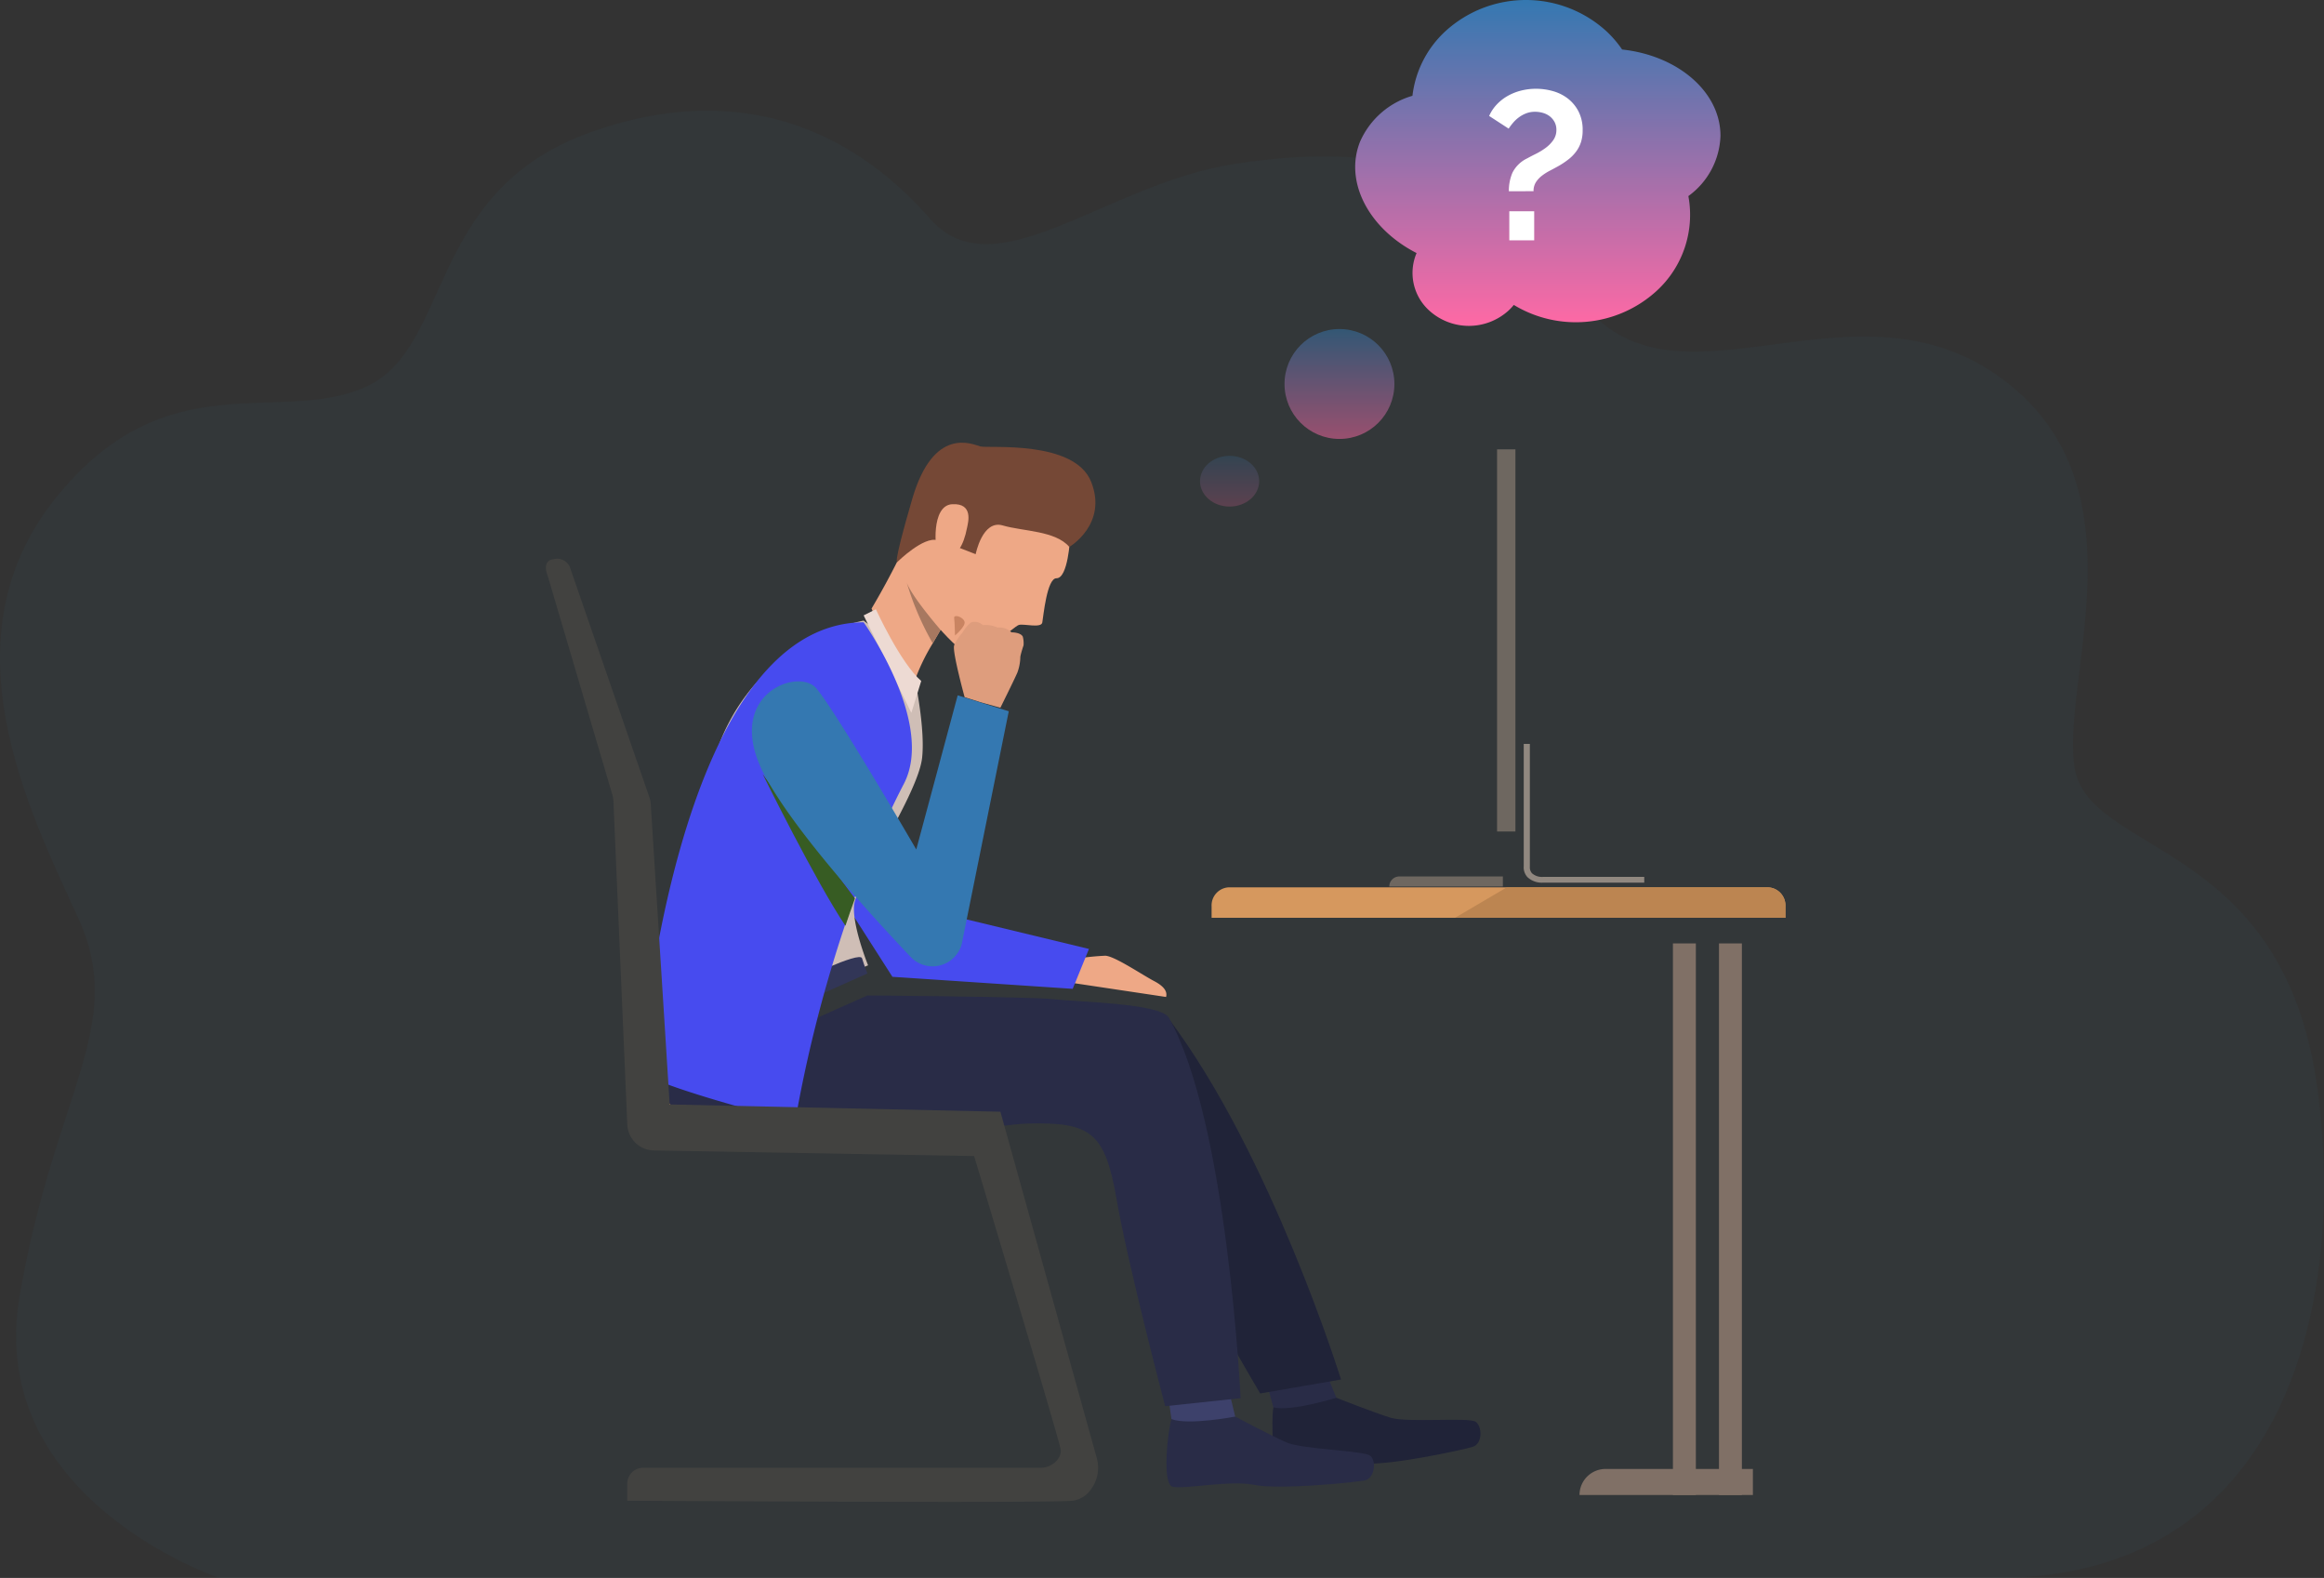 <svg xmlns="http://www.w3.org/2000/svg" xmlns:xlink="http://www.w3.org/1999/xlink" width="275" height="186.666" viewBox="0 0 275 186.666">
  <rect x="0" y="0" width="275" height="186.666" fill="#333333" stroke="none"/>
  <defs>
    <linearGradient id="linear-gradient" x1="0.5" x2="0.5" y2="1" gradientUnits="objectBoundingBox">
      <stop offset="0" stop-color="#3478B1"/>
      <stop offset="1" stop-color="#ff69a5"/>
    </linearGradient>
  </defs>
  <g id="Group_1585" data-name="Group 1585" transform="translate(-340 -616.5)">
    <path id="Path_1010" data-name="Path 1010" d="M580.85,282.735s-27.8-9.3-23.618-33.439S570,217.378,564.125,204.6s-15.914-32.912-2.758-49.462,26.58-8.68,36.82-13.31,7.09-23.146,26.521-30.091,32.54,1.389,40.225,10.184,20.794-4.166,36.164-6.481,29.383-.926,40.232,15.276,31.926-2.778,49.867,9.722,7.625,35.646,9.167,46.294,24.829,8.433,28.781,38.242c3.508,26.46-4.513,57.755-37.948,57.755Z" transform="translate(-214.9 520.432)" fill="#3478B1" opacity="0.05"/>
    <g id="Group_1584" data-name="Group 1584" transform="translate(404.603 616.5)">
      <path id="Path_521" data-name="Path 521" d="M2045.828,1564.455s.029-2.815-4.078-3.012c-4.717-.226-35.4-.425-35.4-.425l.2,2.995Z" transform="translate(-1992.736 -1431.411)" fill="#d6985e"/>
      <g id="Group_515" data-name="Group 515" transform="translate(0 52.37)">
        <g id="Group_511" data-name="Group 511" transform="translate(11.169 0)">
          <g id="Group_482" data-name="Group 482" transform="translate(50.472 60.681)">
            <path id="Path_522" data-name="Path 522" d="M1903.891,1474.176c.112-.435.054-1.107-1.394-1.868s-4.676-2.953-5.786-3.012a30.628,30.628,0,0,0-3.245.32c-.449-.01-1.314,2.8-1.314,2.8Z" transform="translate(-1892.152 -1469.29)" fill="#eea886"/>
          </g>
          <g id="Group_483" data-name="Group 483" transform="translate(19.361 37.246)">
            <path id="Path_523" data-name="Path 523" d="M1947.839,1333.1l9.675,17.852,19.849,4.791-1.923,4.719-21.333-1.422-10.468-16.373Z" transform="translate(-1943.64 -1333.103)" fill="#474bef"/>
          </g>
          <g id="Group_486" data-name="Group 486" transform="translate(74.79 112.953)">
            <g id="Group_485" data-name="Group 485">
              <g id="Group_484" data-name="Group 484">
                <path id="Path_524" data-name="Path 524" d="M1690.906,1766.32s4.439,1.754,6.422,2.363,9.245-.076,10.051.47.84,2.608-.327,2.969-9.841,2.235-12.865,1.967-8.347,1.52-9.617,1.288-1.381-6.479-1.113-7.919S1690.906,1766.32,1690.906,1766.32Z" transform="translate(-1683.337 -1766.294)" fill="#202338"/>
              </g>
            </g>
          </g>
          <g id="Group_489" data-name="Group 489" transform="translate(74.208 110.476)">
            <g id="Group_488" data-name="Group 488" transform="translate(0)">
              <g id="Group_487" data-name="Group 487">
                <path id="Path_525" data-name="Path 525" d="M1786.288,1751.478l1.021,2.5s-5.351,1.67-7.45,1.14l-.7-2.552Z" transform="translate(-1779.158 -1751.478)" fill="#292c47"/>
              </g>
            </g>
          </g>
          <g id="Group_492" data-name="Group 492" transform="translate(62.257 114.797)">
            <g id="Group_491" data-name="Group 491" transform="translate(0)">
              <g id="Group_490" data-name="Group 490">
                <path id="Path_526" data-name="Path 526" d="M1762.28,1777.732s4.187,2.235,6.079,3.061,9.189.953,9.921,1.585.506,2.683-.7,2.912-10.054,1.124-13.023.522-8.48.58-9.712.209-.555-6.587-.107-7.987S1762.28,1777.732,1762.28,1777.732Z" transform="translate(-1754.146 -1777.323)" fill="#292c47"/>
              </g>
            </g>
          </g>
          <g id="Group_495" data-name="Group 495" transform="translate(62.476 112.604)">
            <g id="Group_494" data-name="Group 494" transform="translate(0)">
              <g id="Group_493" data-name="Group 493">
                <path id="Path_527" data-name="Path 527" d="M1853.685,1764.207l.626,2.6s-5.524,1.063-7.541.3l-.374-2.612Z" transform="translate(-1846.396 -1764.207)" fill="#3d416b"/>
              </g>
            </g>
          </g>
          <g id="Group_496" data-name="Group 496" transform="translate(2.294 65.76)">
            <path id="Path_528" data-name="Path 528" d="M1801.566,1484.047s19.091.147,21.432.437c2.537.314,12.132.408,13.331,2,12.107,16.09,20.347,42.622,20.347,42.622l-9.568,1.65s-9.253-15.7-13.129-23.861c-3.48-7.324-6.457-9.206-13.765-9.045s-30.679-1.249-44.154-2.711Z" transform="translate(-1776.059 -1484.047)" fill="#202338"/>
          </g>
          <g id="Group_497" data-name="Group 497" transform="translate(1.927 21.045)">
            <path id="Path_529" data-name="Path 529" d="M2084.159,1243.478s1.873,7.718,1.414,11.972-7.685,14.921-8.029,17.29,1.633,7.266,1.633,7.266l-25.019,10.881a138.72,138.72,0,0,1,1.07-14.884c1.028-8.077,4.267-14.468,5.4-19.033a23.377,23.377,0,0,1,18.024-17.741Z" transform="translate(-2054.157 -1239.23)" fill="#cfbeb6"/>
          </g>
          <g id="Group_498" data-name="Group 498" transform="translate(1.927 65.39)">
            <path id="Path_530" data-name="Path 530" d="M1867.749,1481.834s19.662.147,22,.437c2.537.314,12.7.466,13.67,2.189,6.937,12.268,8.495,45.013,8.495,45.013l-8.925.945s-4.385-16.619-5.76-24.534-3.095-9.066-10.4-8.9-35.929,7.322-44.015-4.053Z" transform="translate(-1842.813 -1481.834)" fill="#292c47"/>
          </g>
          <g id="Group_499" data-name="Group 499" transform="translate(31.181 0.835)">
            <path id="Path_531" data-name="Path 531" d="M1975.815,1138.2s-.233,4.733-1.606,4.715c-1.134-.015-1.552,4.523-1.679,5.231s-2.155.13-2.765.288-4.621,4.071-6.159,3.39-6.709-6.505-7.377-9.248,2.892-11.419,6.2-14.061S1976.185,1129.915,1975.815,1138.2Z" transform="translate(-1956.147 -1127.715)" fill="#eea886"/>
          </g>
          <g id="Group_500" data-name="Group 500" transform="translate(27.358 6.314)">
            <path id="Path_532" data-name="Path 532" d="M2047.72,1175.336s-.236.38-.589.973c-.26.436-.585.988-.927,1.588a24.15,24.15,0,0,0-2.211,4.629c-.44,1.9-5.033-8.738-5.033-8.738a91.1,91.1,0,0,0,5.964-11.992C2047.564,1155.24,2047.72,1175.336,2047.72,1175.336Z" transform="translate(-2038.959 -1160.481)" fill="#eea886"/>
          </g>
          <g id="Group_501" data-name="Group 501" transform="translate(30.337)">
            <path id="Path_533" data-name="Path 533" d="M1959.779,1135.05s4.563-2.678,2.589-7.689-12.2-3.944-13.118-4.2-5.52-2.48-8.052,6.183-1.721,7.438-1.721,7.438,3.067-3.016,4.691-2.524c1.763.534,4.528,1.649,4.528,1.649s.8-4.106,3.2-3.4S1958.13,1133.112,1959.779,1135.05Z" transform="translate(-1939.353 -1122.72)" fill="#754836"/>
          </g>
          <g id="Group_502" data-name="Group 502" transform="translate(34.933 7.27)">
            <path id="Path_534" data-name="Path 534" d="M2027.474,1168.939c.109-.564.772-2.875-1.772-2.733s-2,5.513-1.713,5.739S2026.56,1173.682,2027.474,1168.939Z" transform="translate(-2023.736 -1166.2)" fill="#eea886"/>
          </g>
          <g id="Group_503" data-name="Group 503" transform="translate(31.525 16.555)">
            <path id="Path_535" data-name="Path 535" d="M2046.275,1227.314c-.26.437-.585.987-.927,1.588a33.527,33.527,0,0,1-3.078-7.175C2042.9,1223.436,2046.275,1227.314,2046.275,1227.314Z" transform="translate(-2042.271 -1221.727)" fill="#a77860"/>
          </g>
          <g id="Group_504" data-name="Group 504" transform="translate(37.127 20.506)">
            <path id="Path_536" data-name="Path 536" d="M2026.406,1247.657s-.033-1.577-.1-2.06,1.02-.157,1.221.405S2026.406,1247.657,2026.406,1247.657Z" transform="translate(-2026.299 -1245.362)" fill="#c98462"/>
          </g>
          <g id="Group_505" data-name="Group 505" transform="translate(37.104 21.199)">
            <path id="Path_537" data-name="Path 537" d="M1995.148,1245.269a3.032,3.032,0,0,1,.091,1.025s-.2.6-.311,1.036a2.775,2.775,0,0,0-.072.339,5.581,5.581,0,0,1-.348,1.856c-.331.777-2.012,4.159-2.012,4.159l-2.368-.658-1.862-.592s-1.466-5.338-1.246-6.1a2,2,0,0,1,.075-.212,7.473,7.473,0,0,1,.891-1.3c.064-.115.781-1.217,1.188-1.271a1.393,1.393,0,0,1,1.247.36,3.4,3.4,0,0,1,1.739.287,2.079,2.079,0,0,1,1.654.568S1994.867,1244.746,1995.148,1245.269Z" transform="translate(-1986.997 -1243.531)" fill="#de9d7d"/>
          </g>
          <g id="Group_506" data-name="Group 506" transform="translate(26.422 19.701)">
            <path id="Path_538" data-name="Path 538" d="M2056.614,1234.888s2.893,6.337,5.366,8.486l-1.167,3.77-5.646-11.53Z" transform="translate(-2055.166 -1234.888)" fill="#eddad3"/>
          </g>
          <g id="Group_507" data-name="Group 507" transform="translate(18.536 60.85)">
            <path id="Path_539" data-name="Path 539" d="M2099.3,1472.2s-.36-.906-.634-1.8-7.693,2.78-7.693,2.78l1.785,1.94Z" transform="translate(-2090.969 -1470.261)" fill="#323657"/>
          </g>
          <g id="Group_508" data-name="Group 508" transform="translate(0 21.242)">
            <path id="Path_540" data-name="Path 540" d="M2092.535,1258.344c-.707,1.36-1.381,2.741-2.021,4.132h0c-1.409,3.059-2.661,6.168-3.766,9.211q-.592,1.627-1.128,3.224a160.43,160.43,0,0,0-5.955,23.413s-15.93-3.983-18.31-5.956c0,0,3.883-53.006,26.422-53.138h0C2087.916,1239.429,2096.248,1251.2,2092.535,1258.344Z" transform="translate(-2061.354 -1239.23)" fill="#474bef"/>
          </g>
          <g id="Group_509" data-name="Group 509" transform="translate(14.477 39.205)">
            <path id="Path_541" data-name="Path 541" d="M2110.143,1360.047q-.592,1.626-1.128,3.224c-3.507-5.213-9.693-17.745-9.789-17.94Z" transform="translate(-2099.226 -1345.331)" fill="#375c23"/>
          </g>
          <g id="Group_510" data-name="Group 510" transform="translate(13.199 28.235)">
            <path id="Path_542" data-name="Path 542" d="M2021.314,1283.192l6.043,1.885-5.576,27.591a3.581,3.581,0,0,1-6.032,1.473c-5.205-5.484-13.456-14.63-17.065-21.087-5.475-9.8,3.661-13.207,5.854-10.739s11.874,19.111,11.874,19.111Z" transform="translate(-1996.961 -1281.543)" fill="#3478B1"/>
          </g>
        </g>
        <path id="Path_543" data-name="Path 543" d="M1940.441,1206.2l9.361,27.088a2.422,2.422,0,0,1,.128.638l2.245,35.618,39.138.86,11.4,40.965a4.256,4.256,0,0,1-.63,3.625,3.186,3.186,0,0,1-2.2,1.428c-2.481.3-52.727,0-52.727,0v-2.049a1.881,1.881,0,0,1,1.912-1.849h46.973a2.553,2.553,0,0,0,1.995-.925,1.61,1.61,0,0,0,.4-1.267c-.207-1.306-10.235-34.682-10.235-34.682l-37.844-.662a3.206,3.206,0,0,1-3.195-3.016l-1.644-38.325a3.03,3.03,0,0,0-.12-.719l-7.65-25.9s-.8-1.805.672-1.98A1.635,1.635,0,0,1,1940.441,1206.2Z" transform="translate(-1937.535 -1191.263)" fill="#424240"/>
        <path id="Path_544" data-name="Path 544" d="M1505.811,1425.752v1.338h67.9v-1.338a2.138,2.138,0,0,0-1.994-2.258H1507.8A2.139,2.139,0,0,0,1505.811,1425.752Z" transform="translate(-1427.044 -1370.893)" fill="#d6985e"/>
        <path id="Rectangle_91" data-name="Rectangle 91" d="M3.083,0H20.518a0,0,0,0,1,0,0V3.083a0,0,0,0,1,0,0H0a0,0,0,0,1,0,0v0A3.083,3.083,0,0,1,3.083,0Z" transform="translate(122.3 121.401)" fill="#807066"/>
        <rect id="Rectangle_92" data-name="Rectangle 92" width="2.712" height="65.253" transform="translate(138.804 59.232)" fill="#807066"/>
        <rect id="Rectangle_93" data-name="Rectangle 93" width="2.712" height="65.253" transform="translate(133.356 59.232)" fill="#807066"/>
        <rect id="Rectangle_94" data-name="Rectangle 94" width="2.171" height="45.207" transform="translate(112.546 0.785)" fill="#6e6760"/>
        <g id="Group_512" data-name="Group 512" transform="translate(115.703 35.63)">
          <path id="Path_545" data-name="Path 545" d="M1601.964,1341.762H1613.9v-.68h-11.941a1.791,1.791,0,0,1-1.331-.413,1.051,1.051,0,0,1-.265-.78l0-.022v-14.515h-.724v14.479a1.708,1.708,0,0,0,.438,1.281A2.473,2.473,0,0,0,1601.964,1341.762Z" transform="translate(-1599.641 -1325.353)" fill="#918880"/>
        </g>
        <path id="Rectangle_95" data-name="Rectangle 95" d="M1.191,0H13.44a0,0,0,0,1,0,0V1.191a0,0,0,0,1,0,0H0a0,0,0,0,1,0,0v0A1.191,1.191,0,0,1,1.191,0Z" transform="translate(99.792 51.31)" fill="#6e6760"/>
        <path id="Path_546" data-name="Path 546" d="M1505.811,1427.09h39.09v-1.338a2.162,2.162,0,0,0-2.051-2.258h-30.918Z" transform="translate(-1398.234 -1370.893)" fill="#bc8551"/>
      </g>
      <g id="Group_1583" data-name="Group 1583" transform="translate(77.698 0)">
        <ellipse id="Ellipse_110" data-name="Ellipse 110" cx="3.5" cy="3" rx="3.5" ry="3" transform="translate(-0.302 53.924)" opacity="0.2" fill="url(#linear-gradient)"/>
        <circle id="Ellipse_111" data-name="Ellipse 111" cx="6.5" cy="6.5" r="6.5" transform="translate(9.698 38.924)" opacity="0.5" fill="url(#linear-gradient)"/>
        <path id="Path_1008" data-name="Path 1008" d="M916.276,89.427c.016-5.205-5.05-9.519-11.638-10.22a12.915,12.915,0,0,0-1.78-2.092,14.13,14.13,0,0,0-19.1-.1,12.343,12.343,0,0,0-3.93,7.665,9.718,9.718,0,0,0-6.2,5.429c-1.9,4.754,1.053,10.3,6.688,13.175a6,6,0,0,0,1.445,6.754,6.981,6.981,0,0,0,9.438.048,6.437,6.437,0,0,0,.621-.666,14.172,14.172,0,0,0,16.857-1.619,12.194,12.194,0,0,0,3.8-11.257A9.161,9.161,0,0,0,916.276,89.427Z" transform="translate(-854.993 -73.349)" fill="url(#linear-gradient)"/>
        <g id="Group_516" data-name="Group 516" transform="translate(33.908 10.511)">
          <path id="Path_563" data-name="Path 563" d="M1633.9,844.007a5.431,5.431,0,0,1,.424-2.194,3.752,3.752,0,0,1,1.751-1.7q.4-.224.982-.511a8.106,8.106,0,0,0,1.141-.685,4.043,4.043,0,0,0,.942-.935,2.064,2.064,0,0,0,.385-1.234,1.935,1.935,0,0,0-.212-.922,2.138,2.138,0,0,0-.557-.673,2.367,2.367,0,0,0-.809-.411,3.312,3.312,0,0,0-.942-.137,2.891,2.891,0,0,0-1.061.187,3.684,3.684,0,0,0-.862.474,4.123,4.123,0,0,0-.69.648,7.158,7.158,0,0,0-.517.685l-2.308-1.5a4.8,4.8,0,0,1,.915-1.371,5.554,5.554,0,0,1,1.3-1.01,6.324,6.324,0,0,1,1.579-.623,7.218,7.218,0,0,1,1.751-.212,7.372,7.372,0,0,1,1.99.274,5.175,5.175,0,0,1,1.765.872,4.58,4.58,0,0,1,1.274,1.533,4.741,4.741,0,0,1,.491,2.231,4.546,4.546,0,0,1-.2,1.408,3.818,3.818,0,0,1-.571,1.109,4.8,4.8,0,0,1-.875.9,9.94,9.94,0,0,1-1.141.773q-.531.3-1.061.573a6.444,6.444,0,0,0-.969.611,3.035,3.035,0,0,0-.716.773,1.931,1.931,0,0,0-.279,1.059Zm.053,5.808v-3.44h2.945v3.44Z" transform="translate(-1631.565 -831.893)" fill="#fff"/>
        </g>
      </g>
    </g>
  </g>
</svg>
